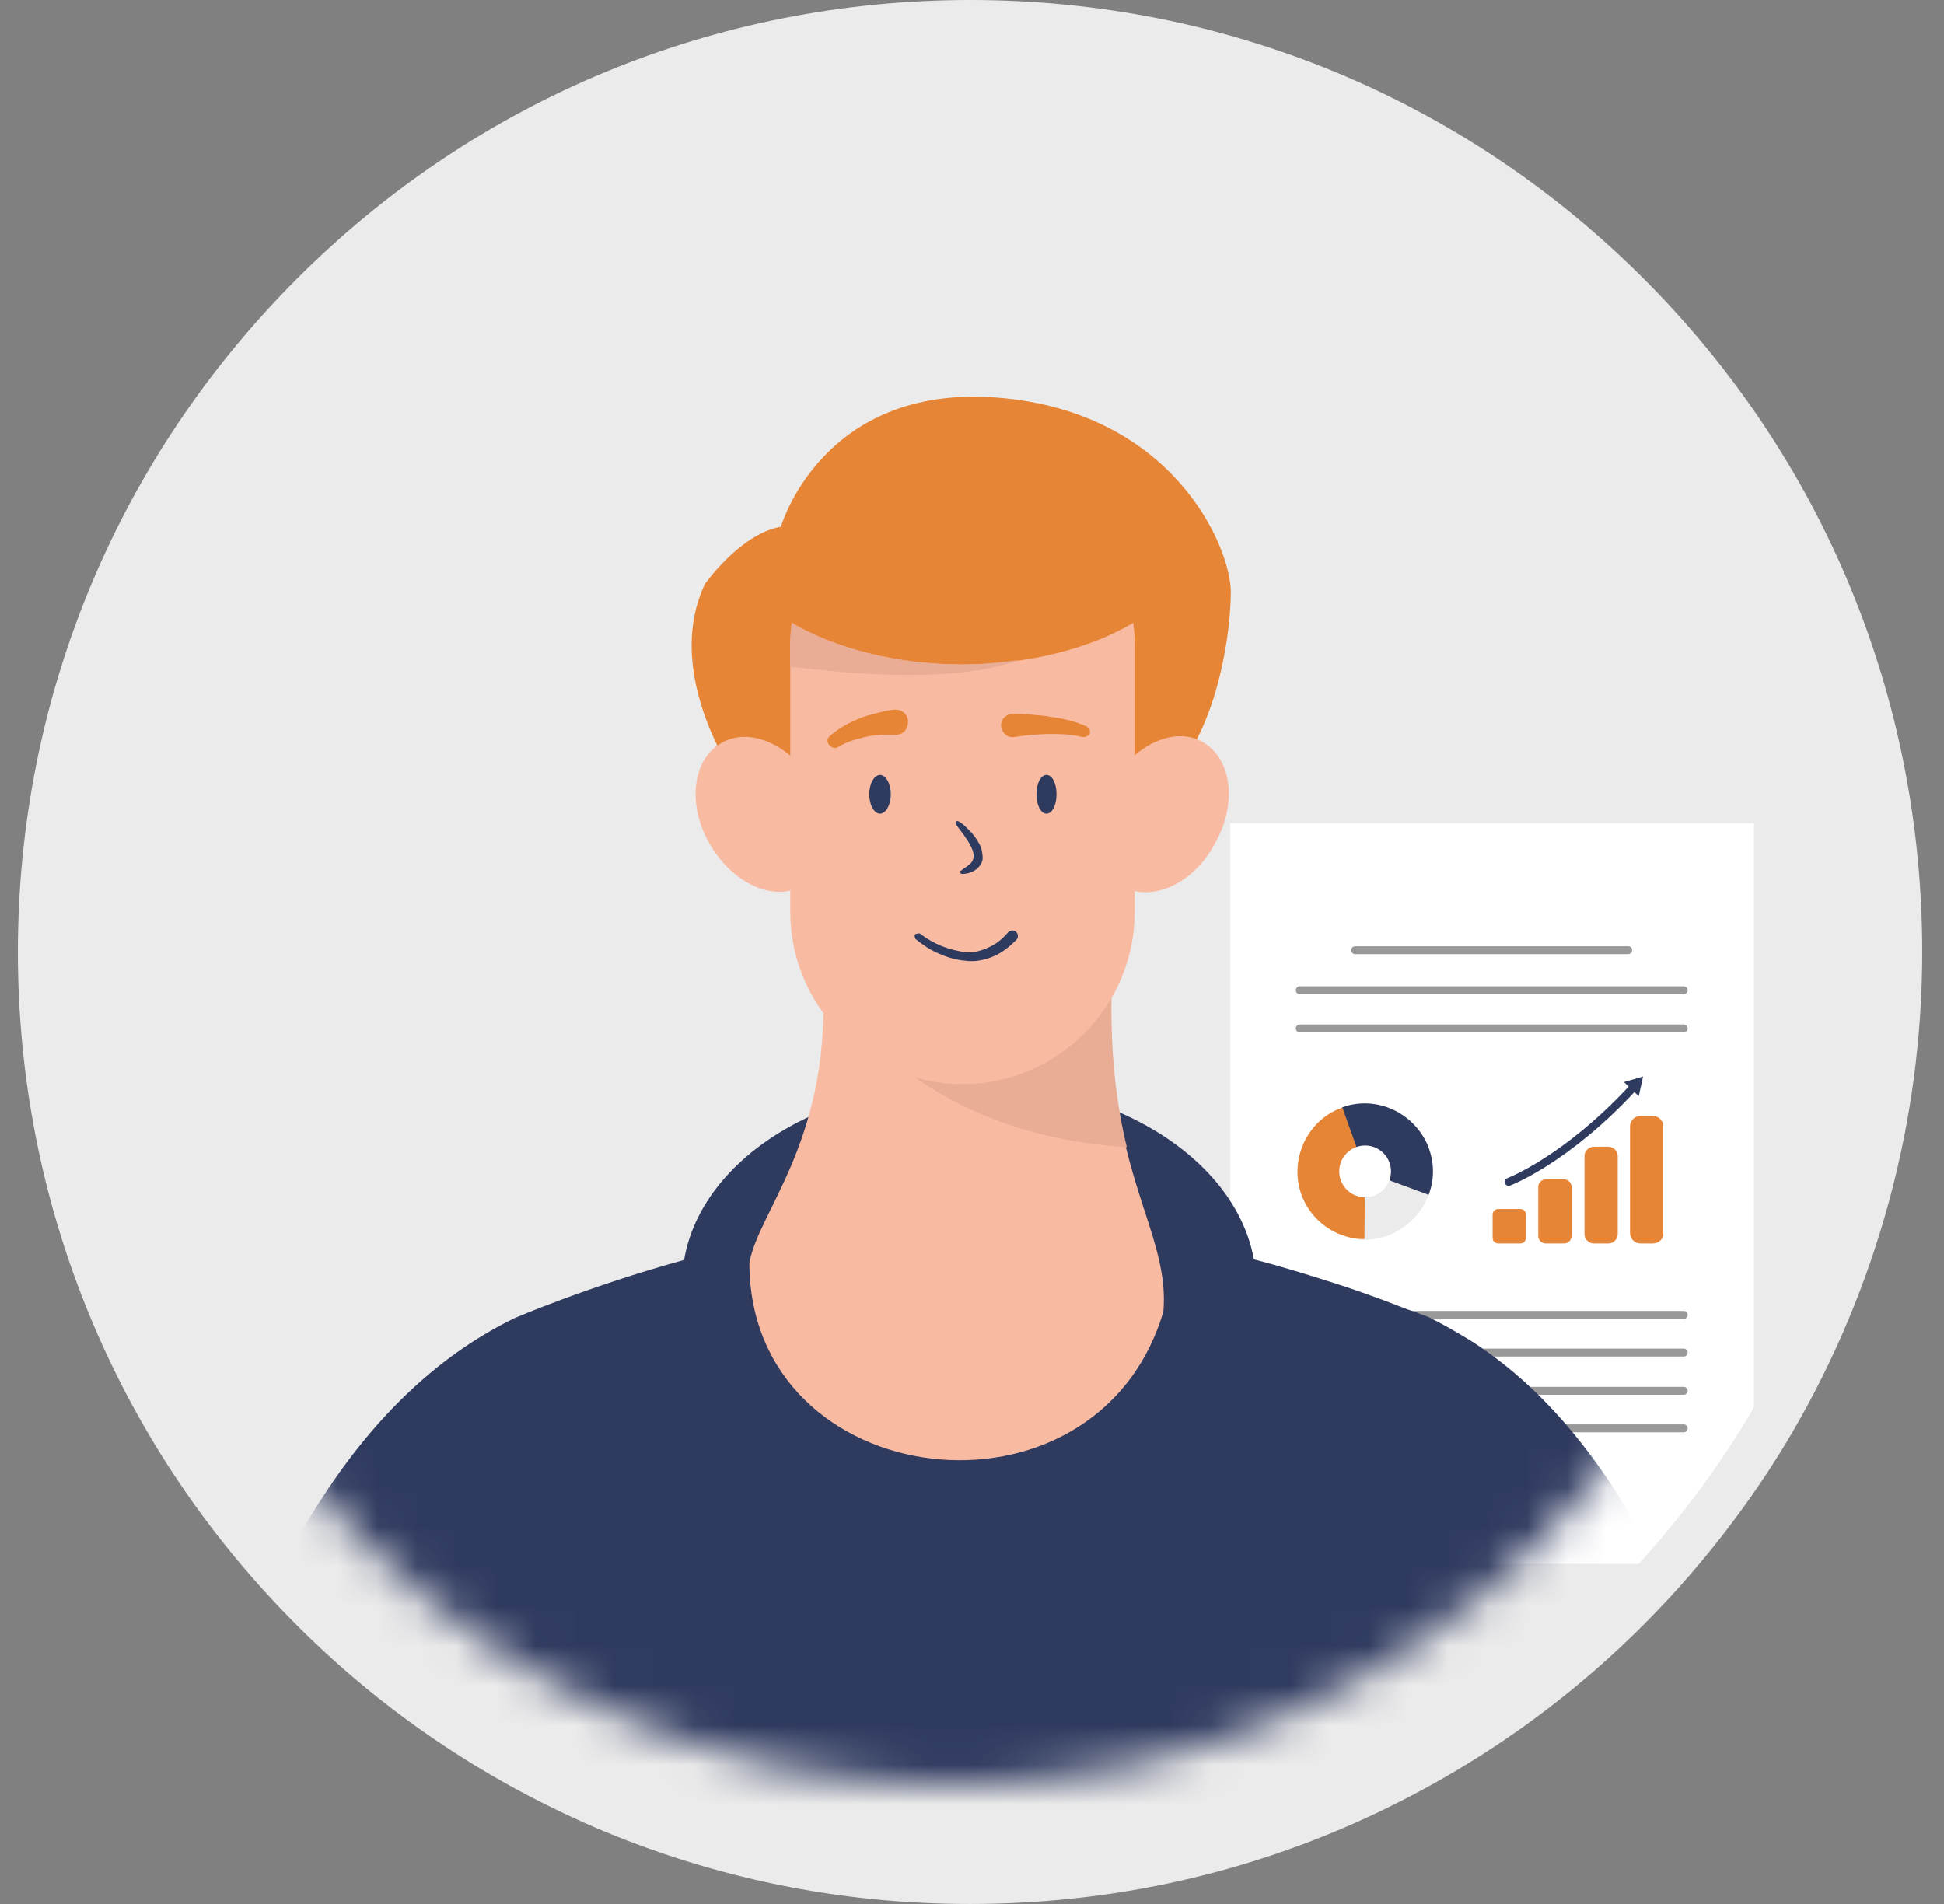 <svg width="49" height="48" viewBox="0 0 49 48" fill="none" xmlns="http://www.w3.org/2000/svg">
<rect x="0" y="0" width="49" height="48" fill="#808080" stroke="none"/>
<g clip-path="url(#clip0_1296_78567)">
<g clip-path="url(#clip1_1296_78567)">
<path d="M24.419 47.363C18.081 47.363 12.132 44.862 7.689 40.342C3.371 35.946 0.994 30.121 0.994 23.938C0.994 11.029 11.511 0.528 24.419 0.528C37.328 0.528 47.845 11.029 47.845 23.954C47.845 28.117 46.742 32.187 44.66 35.759C43.821 37.188 42.812 38.556 41.678 39.798L41.662 39.814C37.235 44.614 30.959 47.363 24.419 47.363Z" fill="#EBEBEB"/>
<path d="M24.459 1.059C37.132 1.059 47.408 11.338 47.408 24.016C47.408 28.236 46.272 32.192 44.279 35.587C43.453 37.005 42.473 38.328 41.367 39.543L41.352 39.559C37.163 44.122 31.138 46.972 24.459 46.972C18.044 46.972 12.237 44.34 8.08 40.088C4.017 35.946 1.51 30.276 1.51 24.016C1.51 11.322 11.786 1.059 24.459 1.059ZM24.459 0C18.044 0 12.019 2.492 7.488 7.024C2.958 11.556 0.451 17.583 0.451 24C0.451 30.323 2.896 36.304 7.317 40.805C9.528 43.063 12.113 44.823 14.993 46.069C17.982 47.346 21.158 48 24.443 48C27.853 48 31.169 47.299 34.252 45.913C37.226 44.574 39.873 42.674 42.099 40.26L42.114 40.244L42.13 40.228C43.298 38.951 44.325 37.565 45.182 36.101C47.315 32.441 48.451 28.267 48.451 24C48.451 17.583 45.96 11.556 41.429 7.024C36.899 2.492 30.873 0 24.459 0Z" fill="#EBEBEB"/>
</g>
<path d="M44.21 20.754V35.48C43.386 36.894 42.408 38.214 41.305 39.426H31.006V20.754H44.21Z" fill="white"/>
<path d="M34.409 29.53L36.009 30.121C35.807 30.68 35.31 31.099 34.72 31.224C34.549 31.255 34.362 31.27 34.191 31.239L34.409 29.53Z" fill="#EBEBEB"/>
<path d="M34.407 29.531L34.392 31.239C33.739 31.239 33.149 30.851 32.87 30.276C32.466 29.437 32.823 28.397 33.662 27.993C33.724 27.962 33.786 27.946 33.848 27.915L34.407 29.531Z" fill="#E78536"/>
<path d="M34.409 29.531L33.834 27.915C34.657 27.62 35.558 28.008 35.947 28.785C36.148 29.204 36.18 29.686 36.009 30.121L34.409 29.531Z" fill="#2F3A5F"/>
<path d="M34.408 30.183C34.769 30.183 35.061 29.891 35.061 29.53C35.061 29.17 34.769 28.878 34.408 28.878C34.048 28.878 33.756 29.17 33.756 29.53C33.756 29.891 34.048 30.183 34.408 30.183Z" fill="white"/>
<path d="M41.661 31.348H41.35C41.195 31.348 41.086 31.224 41.086 31.084V28.397C41.086 28.241 41.21 28.133 41.35 28.133H41.661C41.816 28.133 41.925 28.257 41.925 28.397V31.084C41.94 31.224 41.816 31.348 41.661 31.348Z" fill="#E78536"/>
<path d="M40.543 31.348H40.17C40.046 31.348 39.938 31.239 39.938 31.115V29.142C39.938 29.018 40.046 28.909 40.17 28.909H40.543C40.668 28.909 40.776 29.018 40.776 29.142V31.115C40.776 31.239 40.668 31.348 40.543 31.348Z" fill="#E78536"/>
<path d="M39.426 31.348H38.96C38.851 31.348 38.773 31.255 38.773 31.162V29.919C38.773 29.81 38.867 29.732 38.96 29.732H39.426C39.535 29.732 39.612 29.826 39.612 29.919V31.162C39.612 31.255 39.535 31.348 39.426 31.348Z" fill="#E78536"/>
<path d="M38.322 31.348H37.763C37.685 31.348 37.623 31.286 37.623 31.209V30.618C37.623 30.541 37.685 30.479 37.763 30.479H38.322C38.4 30.479 38.462 30.541 38.462 30.618V31.209C38.462 31.286 38.4 31.348 38.322 31.348Z" fill="#E78536"/>
<path d="M38.027 29.795C38.027 29.795 39.472 29.251 41.165 27.418" stroke="#2F3A5F" stroke-width="0.2" stroke-miterlimit="10" stroke-linecap="round"/>
<path d="M41.306 27.636L41.415 27.139L40.934 27.279L41.306 27.636Z" fill="#2F3A5F"/>
<path d="M34.158 23.954H41.04" stroke="#999999" stroke-width="0.2" stroke-miterlimit="10" stroke-linecap="round"/>
<path d="M32.762 33.15H42.439" stroke="#999999" stroke-width="0.2" stroke-miterlimit="10" stroke-linecap="round"/>
<path d="M32.762 34.098H42.439" stroke="#999999" stroke-width="0.2" stroke-miterlimit="10" stroke-linecap="round"/>
<path d="M32.762 35.062H42.439" stroke="#999999" stroke-width="0.2" stroke-miterlimit="10" stroke-linecap="round"/>
<path d="M32.762 36.009H42.439" stroke="#999999" stroke-width="0.2" stroke-miterlimit="10" stroke-linecap="round"/>
<path d="M32.762 24.964H42.439" stroke="#999999" stroke-width="0.2" stroke-miterlimit="10" stroke-linecap="round"/>
<path d="M32.762 25.927H42.439" stroke="#999999" stroke-width="0.2" stroke-miterlimit="10" stroke-linecap="round"/>
<mask id="mask0_1296_78567" style="mask-type:alpha" maskUnits="userSpaceOnUse" x="3" y="3" width="42" height="42">
<circle cx="24" cy="24" r="21" fill="#C4C4C4"/>
</mask>
<g mask="url(#mask0_1296_78567)">
<path d="M43.649 44.404C38.784 49.704 31.785 53.013 24.026 53.013C16.575 53.013 9.829 49.957 5 45.02C6.465 39.865 8.907 35.199 12.976 33.228C12.976 33.228 14.821 32.432 17.244 31.763C17.497 30.262 18.673 28.959 20.373 28.163C21.241 27.748 22.254 27.458 23.357 27.35C23.556 27.332 23.737 27.314 23.936 27.295C24.099 27.295 24.261 27.277 24.424 27.277C24.496 27.277 24.569 27.277 24.641 27.277C25.943 27.295 27.173 27.585 28.204 28.037C30.031 28.833 31.315 30.171 31.604 31.744C31.622 31.744 31.64 31.763 31.658 31.763C32.418 31.962 33.105 32.179 33.72 32.377C34.172 32.522 34.57 32.667 34.914 32.794C35.203 32.902 35.456 33.011 35.637 33.065H35.655C35.854 33.155 35.981 33.191 35.981 33.191C36.071 33.228 36.144 33.282 36.234 33.318C36.596 33.517 36.958 33.716 37.301 33.951C38.477 34.747 39.471 35.796 40.34 37.026C40.593 37.387 40.828 37.749 41.063 38.147C41.28 38.509 41.479 38.87 41.678 39.25C41.859 39.612 42.04 39.992 42.221 40.353C42.781 41.674 43.251 43.012 43.649 44.404Z" fill="#2F3A5F"/>
<path d="M18.834 20.061C18.834 20.061 16.61 17.185 17.767 14.725C17.767 14.725 18.654 13.459 19.684 13.279C19.684 13.279 20.715 9.68 25.128 10.023C29.541 10.367 31.006 13.749 31.024 14.906C31.024 16.172 30.554 19.156 28.908 20.043H18.834V20.061Z" fill="#E78536"/>
<path d="M29.324 33.065C27.642 38.743 18.889 37.676 18.889 31.835C19.124 30.532 20.878 28.814 20.752 24.944H20.878L28.022 24.817C27.95 26.572 28.131 27.892 28.384 28.941C28.818 30.713 29.433 31.762 29.324 33.065Z" fill="#F9BAA2"/>
<path d="M28.403 28.922C24.189 28.651 21.982 26.553 20.879 24.925L28.023 24.799C27.968 26.553 28.149 27.873 28.403 28.922Z" fill="#E9AC94"/>
<path d="M20.248 22.321C20.972 21.905 21.098 20.748 20.52 19.771C19.941 18.776 18.892 18.306 18.169 18.74C17.445 19.156 17.319 20.314 17.897 21.29C18.476 22.285 19.525 22.755 20.248 22.321Z" fill="#F9BAA2"/>
<path d="M28.005 19.771C27.426 20.766 27.552 21.905 28.276 22.339C28.999 22.755 30.066 22.303 30.609 21.29C31.188 20.296 31.061 19.156 30.338 18.722C29.632 18.288 28.583 18.758 28.005 19.771Z" fill="#F9BAA2"/>
<path d="M24.261 16.751C22.56 16.751 21.041 16.335 19.956 15.702C19.938 15.865 19.92 16.046 19.92 16.209V22.991C19.92 25.378 21.873 27.331 24.261 27.331C26.648 27.331 28.601 25.378 28.601 22.991V16.209C28.601 16.028 28.583 15.865 28.565 15.702C27.498 16.335 25.961 16.751 24.261 16.751Z" fill="#F9BAA2"/>
<path d="M25.671 16.643C25.219 16.697 24.749 16.751 24.261 16.751C22.56 16.751 21.041 16.335 19.956 15.702C19.938 15.865 19.92 16.046 19.92 16.209V16.805C21.385 16.986 24.025 17.239 25.671 16.643Z" fill="#E9AC94"/>
<path d="M26.378 20.513C26.523 20.513 26.631 20.296 26.631 20.024C26.631 19.753 26.523 19.536 26.378 19.536C26.233 19.536 26.125 19.753 26.125 20.024C26.125 20.296 26.233 20.513 26.378 20.513Z" fill="#2F3A5F"/>
<path d="M27.319 18.433C26.614 18.198 25.547 18.289 25.547 18.289L27.319 18.433Z" fill="#E78536"/>
<path d="M27.265 18.578C26.994 18.505 26.704 18.505 26.433 18.505C26.288 18.505 26.144 18.523 25.999 18.523C25.854 18.542 25.71 18.56 25.583 18.578C25.42 18.614 25.276 18.505 25.239 18.343C25.203 18.18 25.312 18.035 25.474 17.999C25.493 17.999 25.511 17.999 25.529 17.999C25.692 17.999 25.836 17.999 25.999 18.017C26.162 18.035 26.306 18.035 26.469 18.071C26.777 18.108 27.084 18.18 27.373 18.306C27.446 18.343 27.5 18.433 27.464 18.505C27.428 18.56 27.337 18.596 27.265 18.578Z" fill="#E78536"/>
<path d="M21.02 18.687C21.58 18.253 22.521 18.198 22.521 18.198L21.02 18.687Z" fill="#E78536"/>
<path d="M20.914 18.56C21.131 18.361 21.402 18.216 21.674 18.108C21.8 18.053 21.945 18.017 22.09 17.981C22.234 17.945 22.361 17.909 22.524 17.891C22.705 17.872 22.867 17.981 22.886 18.162C22.904 18.343 22.795 18.506 22.614 18.524C22.596 18.524 22.578 18.524 22.56 18.524C22.451 18.524 22.325 18.524 22.198 18.524C22.072 18.542 21.945 18.542 21.819 18.578C21.583 18.632 21.33 18.704 21.131 18.831C21.059 18.885 20.95 18.849 20.896 18.777C20.842 18.704 20.842 18.614 20.914 18.56Z" fill="#E78536"/>
<path d="M22.181 20.513C22.326 20.513 22.453 20.296 22.453 20.024C22.453 19.753 22.326 19.536 22.181 19.536C22.037 19.536 21.91 19.753 21.91 20.024C21.91 20.296 22.037 20.513 22.181 20.513Z" fill="#2F3A5F"/>
<path d="M24.208 21.96C24.317 21.869 24.443 21.815 24.497 21.725C24.552 21.652 24.552 21.544 24.515 21.435C24.479 21.327 24.407 21.218 24.335 21.11C24.262 21.001 24.172 20.893 24.099 20.784C24.081 20.766 24.081 20.73 24.099 20.712C24.118 20.694 24.136 20.694 24.172 20.712C24.298 20.784 24.389 20.893 24.497 21.001C24.588 21.11 24.678 21.236 24.733 21.381C24.751 21.453 24.769 21.544 24.769 21.634C24.769 21.725 24.714 21.815 24.66 21.869C24.534 21.996 24.371 22.032 24.244 22.032C24.226 22.032 24.208 22.014 24.208 21.996C24.19 21.978 24.208 21.978 24.208 21.96Z" fill="#2F3A5F"/>
<path d="M23.211 23.551C23.374 23.678 23.573 23.786 23.754 23.858C23.953 23.931 24.152 23.985 24.351 24.003C24.55 24.021 24.748 23.967 24.929 23.877C25.11 23.804 25.273 23.66 25.4 23.515L25.418 23.497C25.472 23.442 25.562 23.442 25.617 23.497C25.671 23.551 25.671 23.641 25.617 23.696C25.454 23.858 25.255 24.021 25.038 24.112C24.821 24.202 24.568 24.256 24.333 24.22C24.098 24.202 23.862 24.13 23.663 24.039C23.446 23.949 23.265 23.822 23.085 23.678C23.049 23.641 23.049 23.587 23.067 23.551C23.121 23.533 23.175 23.515 23.211 23.551Z" fill="#2F3A5F"/>
</g>
</g>
<defs>
<clipPath id="clip0_1296_78567">
<rect width="48" height="48" fill="white" transform="translate(0.451)"/>
</clipPath>
<clipPath id="clip1_1296_78567">
<rect width="48" height="48" fill="white" transform="translate(0.451)"/>
</clipPath>
</defs>
</svg>
